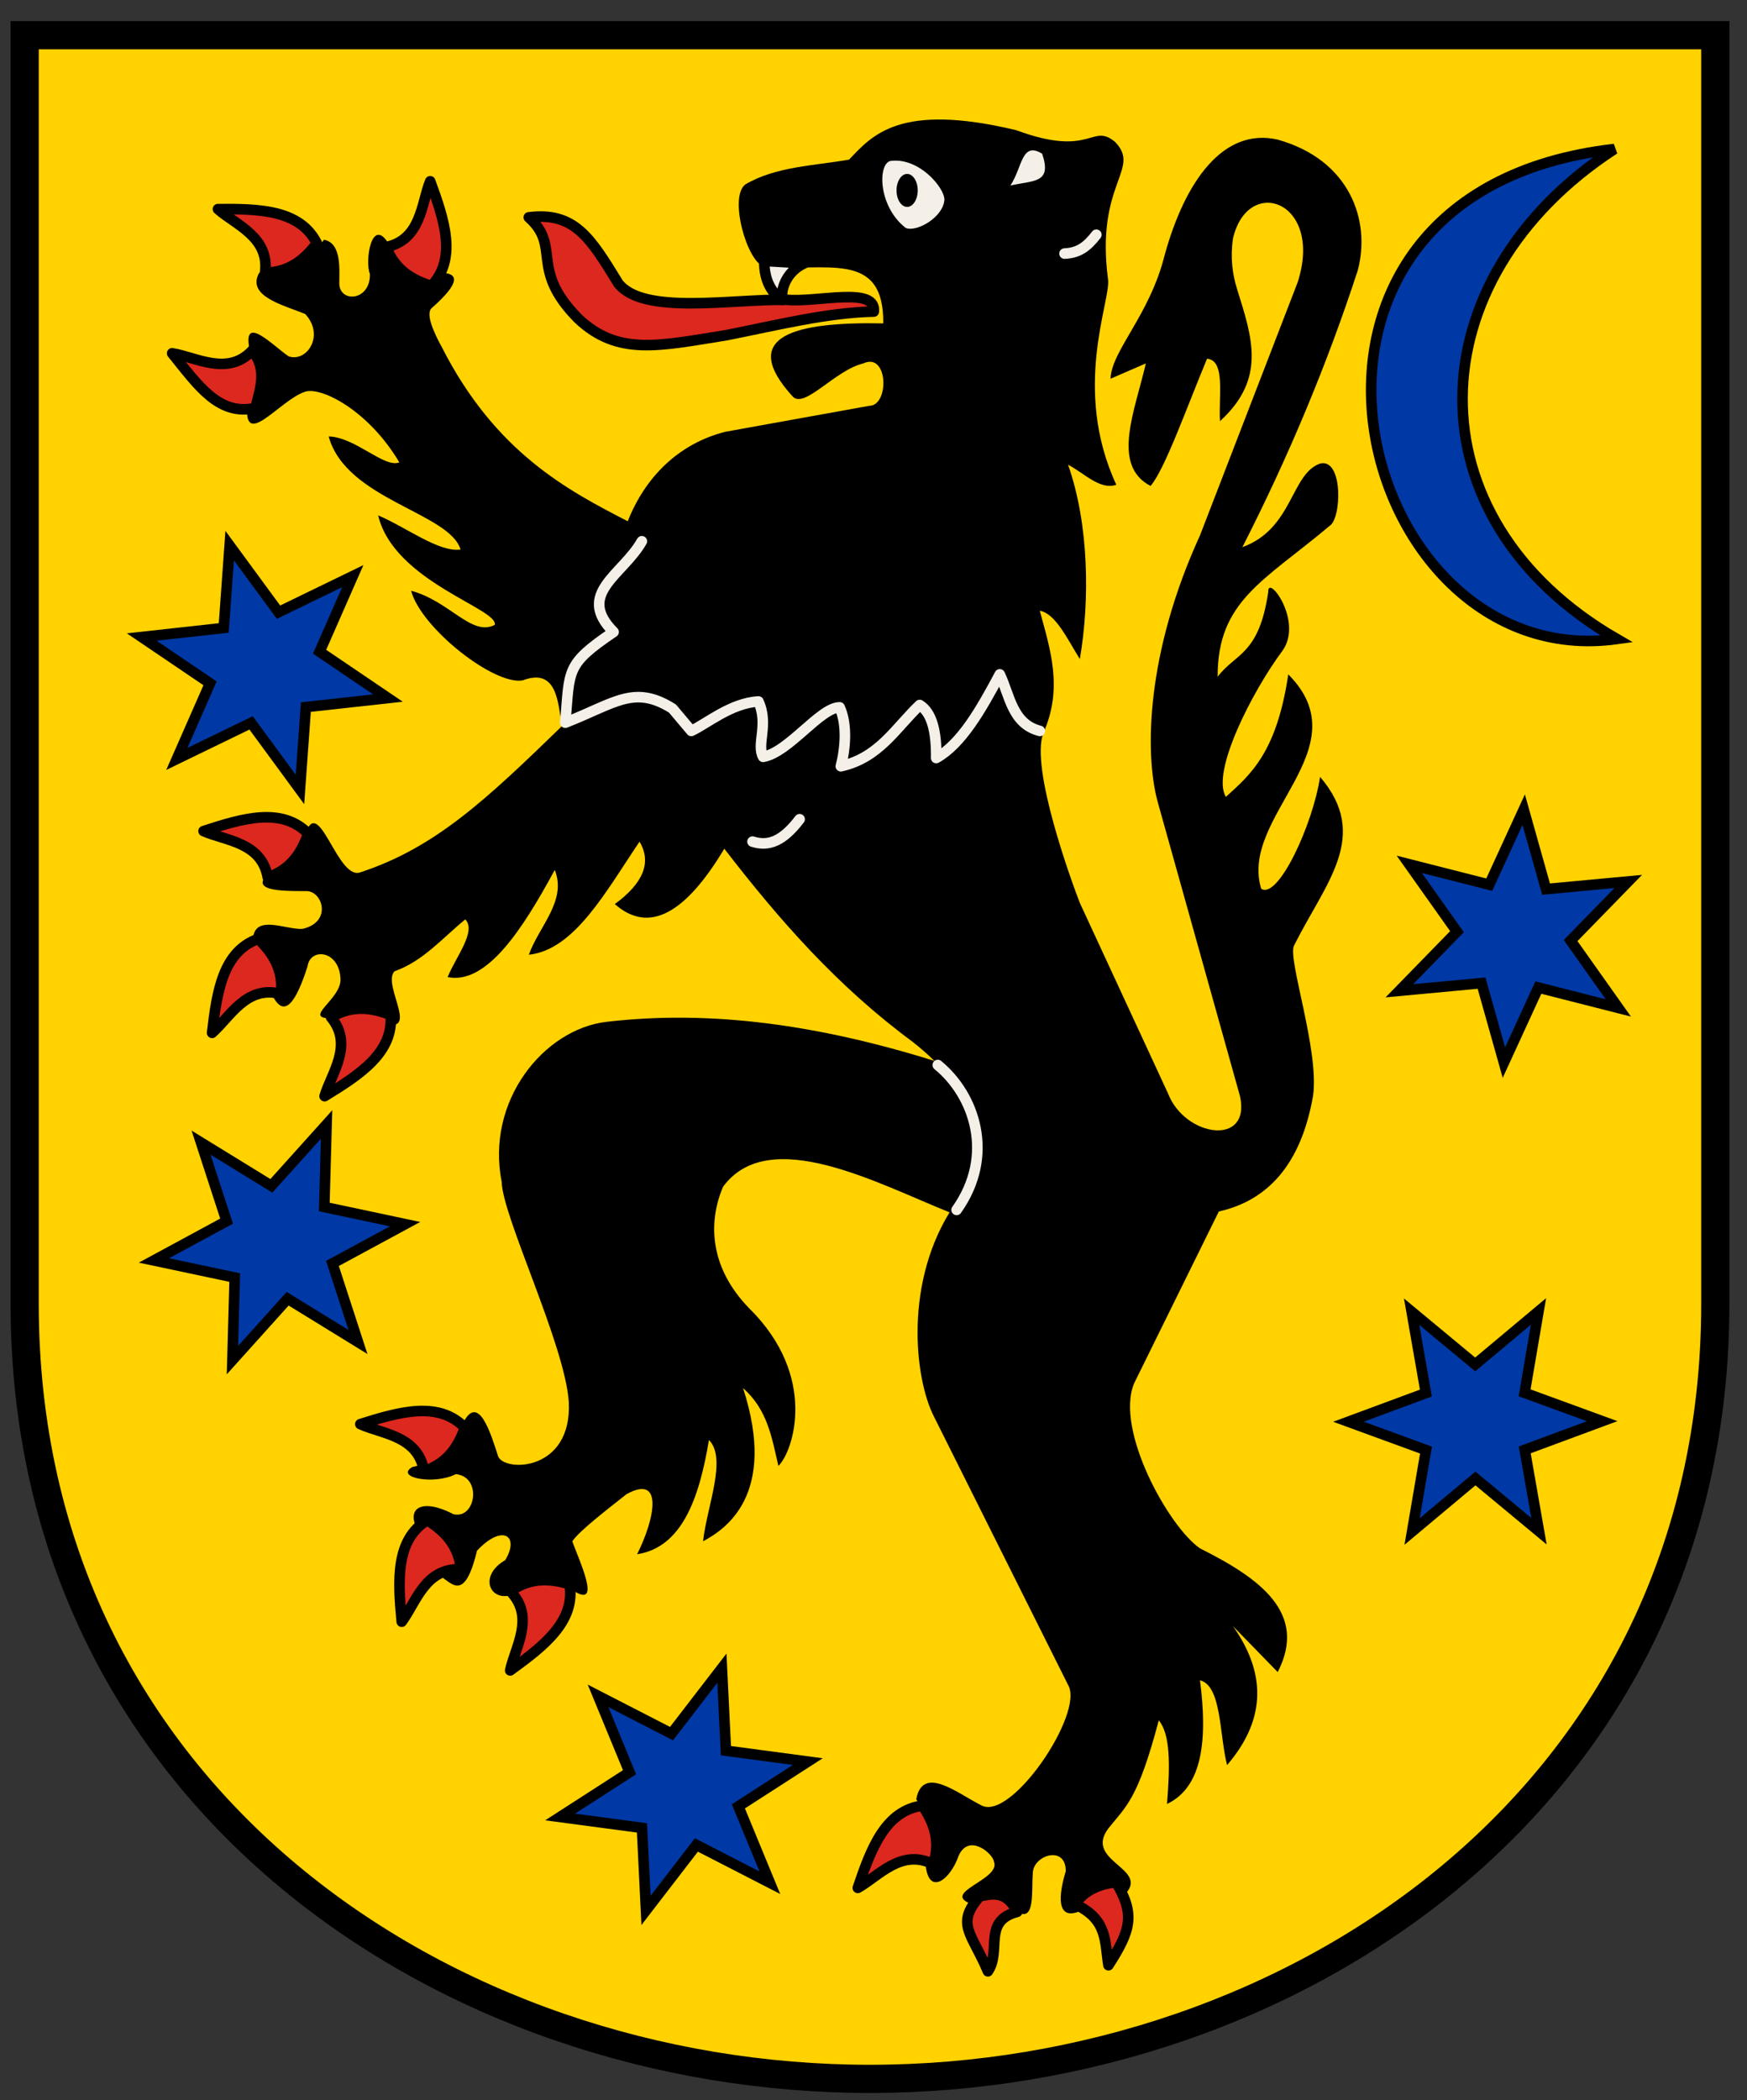 <!-- Created with Inkscape (http://www.inkscape.org/) -->
<svg xmlns:rdf="http://www.w3.org/1999/02/22-rdf-syntax-ns#" xmlns="http://www.w3.org/2000/svg" height="596" width="496" version="1.1" xmlns:cc="http://creativecommons.org/ns#" xmlns:dc="http://purl.org/dc/elements/1.1/">
 <rect width="100%" height="100%" fill="#333333" stroke="none"/>

 <g transform="translate(0,-456.362)">
  <g transform="translate(-13,274)">
   <path stroke-linejoin="miter" d="m20,192.36,480,0,0,360c0,140-120,220-240,220s-240-80-240-220z" stroke="#000" stroke-linecap="butt" stroke-miterlimit="4" stroke-dasharray="none" stroke-width="8" fill="#ffd200"/>
   <path stroke-linejoin="miter" fill="#0039a6" transform="matrix(0.965,0.263,-0.263,0.965,106.778,28.924)" stroke="#000" stroke-linecap="round" stroke-miterlimit="4" stroke-dasharray="none" stroke-width="3" d="m90.927,366.4-18.345-14.579-17.649,15.414,3.454-23.177-22.174-7.578,21.799-8.598-4.524-22.992,18.345,14.579,17.649-15.414-3.454,23.177,22.174,7.578-21.799,8.598z"/>
   <path stroke-linejoin="miter" fill="#0039a6" transform="matrix(0.993,-0.12,0.12,0.993,-19.623,210.302)" stroke="#000" stroke-linecap="round" stroke-miterlimit="4" stroke-dasharray="none" stroke-width="3" d="m90.927,366.4-18.345-14.579-17.649,15.414,3.454-23.177-22.174-7.578,21.799-8.598-4.524-22.992,18.345,14.579,17.649-15.414-3.454,23.177,22.174,7.578-21.799,8.598z"/>
   <path stroke-linejoin="miter" fill="#0039a6" transform="matrix(0.66,0.752,-0.752,0.66,411.933,414.348)" stroke="#000" stroke-linecap="round" stroke-miterlimit="4" stroke-dasharray="none" stroke-width="3" d="m90.927,366.4-18.345-14.579-17.649,15.414,3.454-23.177-22.174-7.578,21.799-8.598-4.524-22.992,18.345,14.579,17.649-15.414-3.454,23.177,22.174,7.578-21.799,8.598z"/>
   <path stroke-linejoin="miter" fill="#0039a6" transform="matrix(1,0.021,-0.021,1,366.702,248.619)" stroke="#000" stroke-linecap="round" stroke-miterlimit="4" stroke-dasharray="none" stroke-width="3" d="m90.927,366.4-18.345-14.579-17.649,15.414,3.454-23.177-22.174-7.578,21.799-8.598-4.524-22.992,18.345,14.579,17.649-15.414-3.454,23.177,22.174,7.578-21.799,8.598z"/>
   <path stroke-linejoin="miter" fill="#0039a6" transform="matrix(0.811,0.585,-0.585,0.811,580.583,133.591)" stroke="#000" stroke-linecap="round" stroke-miterlimit="4" stroke-dasharray="none" stroke-width="3" d="m90.927,366.4-18.345-14.579-17.649,15.414,3.454-23.177-22.174-7.578,21.799-8.598-4.524-22.992,18.345,14.579,17.649-15.414-3.454,23.177,22.174,7.578-21.799,8.598z"/>
   <path stroke-linejoin="miter" d="M471.35,224.66c-108.54,12.41-74.18,149.42,0.67,139.06-59.24-34.23-57.3-102.16-0.67-139.06z" stroke="#000" stroke-linecap="butt" stroke-miterlimit="4" stroke-dasharray="none" stroke-width="3" fill="#0039a6"/>
   <path d="m229.99,258.09c-4.971-1.381-10.123-19.953-5.349-23.4,8.613-5.066,19.351-5.276,29.418-7.02,6.643-7.004,14.443-16.268,47.469-8.357,21.528,7.971,21.297-2.278,28.08,3.343,7.528,7.83-5.674,11.583-2.006,39.112,0.713,6.21-10.26,31.065,2.34,58.167-4.569,1.626-9.137-3.311-13.706-5.683,5.971,16.937,6.202,38.555,3.343,55.158-3.587-5.78-6.938-12.973-11.366-13.706,2.975,11.036,6.666,21.928,1.016,34.689-3.843,9.832,8.151,42.592,10.35,48.215l25.072,54.155c4.792,12.321,23.623,15.088,20.392,0.669l-23.38-83.57c-3.76-13.901-3.181-42.363,12.034-75.55l27.746-71.873c7.38-23.029-14.177-30.567-18.386-12.369-0.79,5.423-0.153,10.111,1.167,14.339,4.321,13.829,8.344,25.423-4.845,37.476-0.451-6.939,1.647-17.277-3.677-17.717-5.598,13.405-12.069,31.613-16.046,36.103-11.264-5.862-4.405-21.317-1.337-34.766l-10.029,4.346c0.326-8.058,11.14-18.043,15.377-35.101,5.732-20.789,16.577-36.327,32.092-32.761,20.399,5.701,26.508,22.885,22.732,37.106-8.682,26.634-19.621,52.816-32.761,78.558,14.375-5.23,13.706-20.767,22.063-23.735,6.602-1.602,6.142,15.697,2.674,17.717-18.592,15.634-31.836,21.262-31.758,42.789,5.13-6.779,11.706-6.104,14.375-24.069-0.268-5.29,10.075,8.291,4.011,16.715-8.478,11.366-20.338,34.432-16.046,41.452,6.96-6.315,14.41-12.525,17.717-34.766,21.04,21.081-14.036,40.212-7.689,60.841,4.772,3.128,14.647-18.095,16.715-31.758,14.395,16.837,1.547,30.001-7.354,47.804-2.098,3.377,7.243,29.863,5.349,42.789-3.384,19.217-12.665,29.586-26.743,32.761l-24.069,48.806c-5.441,13.28,9.879,40.732,18.72,46.801,17.055,8.52,30.682,18.393,22.063,35.101l-12.703-13.037c10.287,14.563,8.53,27.556-1.671,39.446-2.207-8.663-1.518-22.54-7.689-24.069,2.164,16.709,0.816,30.283-9.36,35.101,0.921-11.313,0.927-19.794-2.34-23.735-5.974,22.585-9.249,24.305-14.375,30.755-6.93,9.382,12.095,11.253,4.68,18.72-9.704-0.991-9.346,2.711-12.703,4.68-5.596,2.362-6.767-2.149-4.011-11.366,0.025-7.572-9.395-4.477-9.36,0.669-0.421,5.085,0.761,14.311-4.68,10.697-3.677-4.537-7.354-1.56-12.703-2.006-8.992-3.296,8.446-6.94,6.351-12.034-0.209-2.231-7.106-8.23-10.029-1.671-2.193,6.489-8.393,11.67-9.36,2.674,6.048-5.46,0.758-13.26-2.674-18.72,1.855-9.836,11.549-1.777,18.386,1.671,8.421,4.919,29.445-26.128,24.738-34.098l-38.109-76.218c-5.555-10.893-8.603-38.588,5.683-59.838,12.732-15.396,6.089-32.52-11.7-46.466-21.321-15.749-37.669-34.318-53.487-54.824-10.789,18.006-21.191,24.437-31.089,15.712,8.072-5.906,10.536-11.812,7.02-17.717-9.555,14.145-18.462,30.719-31.423,32.092,2.803-7.979,10.875-15.299,7.354-24.069-9.197,16.996-19.383,32.641-30.42,30.42,2.339-5.746,8.273-13.033,5.014-16.38-6.446,5.263-11.994,11.872-20.057,14.709-3.982,3.818,8.933,20.187-5.683,13.706-3.127-2.103-6.602-3.511-12.369-0.334-8.377,0.001,3.201-5.506,2.674-11.366-0.443-8.033-8.626-8.761-9.36-3.343-3.232,10.091-6.463,14.629-9.694,8.692-0.072-5.572,0.42-11.387-5.683-14.374-1.307-10.263,9.217-4.526,14.04-5.014,8.221-1.945,5.722-10.331,1.337-10.697-5.533-0.034-16.622,0.281-11.366-4.68,7.318-1.851,10.06-5.063,11.366-13.037,3.783-7.496,8.834,14.736,15.043,12.369,21.303-6.98,35.869-20.798,57.164-41.452-1.056-6.711-1.355-16.671-11.032-13.037-7.928,1.642-28.899-14.714-31.758-25.406,10.92,2.897,17.144,13.068,23.735,9.694,1.299-4.535-28.615-12.275-33.095-31.089,7.816,3.27,17.244,10.571,23.4,9.694-3.123-10.495-32.552-14.165-37.441-32.092,7.551,0.171,15.781,9.054,20.057,7.354-8.692-14.662-22.063-21.52-26.743-20.057-7.275,2.376-17.736,16.951-16.38,3.343,4.1-4.309,6.288-8.966,0.669-15.043-2.344-10.821,6.593-1.321,11.032,1.671,5.311,1.748,10.28-6.101,4.68-12.034-6.203-2.523-16.751-5.046-13.037-11.7,7.786-0.334,13.212-2.06,18.386-9.36,5.001,0.898,4.362,8.293,4.346,12.369,0.042,5.663,8.898,5.045,8.692-2.674-1.467-3.5,0.395-15.994,5.014-9.026,2.804,5.907,4.776,8.466,12.034,9.026,1.041-0.095,14.517-2.633,0.494,9.696-1.864,1.639,0.76,7.223,2.849,11.03,15.266,30.036,35.881,40.739,52.818,49.475,4.831-12.348,14.342-22.046,27.746-25.406l40.783-7.354c5.811,0,5.47-15.377-1.671-12.034-8.023,1.903-16.715,13.04-20.057,9.36-15.651-17.198,0.731-21.223,25.74-20.726,0.218-21.016-16.261-14.587-33.763-16.046z" fill="#000"/>
   <path d="m144.41,586.36c4.426-8.989,8.023,3.121,10.029,9.36,1.889,4.456,20.96,4.292,20.057-15.377-1.015-16.168-18.81-52.618-19.055-62.512-4.588-23.055,11.964-43.38,29.752-45.464,29.837-3.482,60.422,0.92,92.933,11.032,13.027,16.148,16.568,24.875,4.68,43.124-20.435-8.166-51.459-25.15-64.518-7.354-4.436,10.434-3.616,23.126,7.354,34.432,19.827,19.503,12.48,40.88,8.357,44.795-1.849-7.852-3.032-15.927-10.029-22.063,9.858,30.408-5.146,40.13-11.366,43.458,1.117-10.003,6.894-23.501,1.671-28.749-2.798,16.989-7.854,30.488-20.392,32.426,5.15-10.267,7.492-22.838-3.009-17.049-4.67,3.727-13.493,10.424-15.377,13.372,1.573,4.68,8.679,19.389,0.334,14.04-6.651-3.987-12.246-0.59-18.052,1.337-5.973,1.395-8.731-5.742-1.337-10.029,4.192-6.935-0.806-10.376-8.023-2.674-3.566,14.859-7.131,9.143-10.697,7.02,1.188-4.767-1.905-8.82-6.017-12.703-3.618-6.169,0.755-9.501,10.029-4.68,6.39,1.529,8.203-10.668,0.669-11.366-6.164,3.154-17.342,0.959-12.369-2.006,7.889-1.938,11.402-4.607,14.375-12.369z" fill="#000"/>
   <path stroke-linejoin="round" d="m74.881,241.71c11.784-0.102,23.284,0.188,28.08,9.694-3.463,4.586-7.707,8.196-14.709,8.357,1.354-10.127-8.304-13.543-13.372-18.052z" stroke="#000" stroke-linecap="round" stroke-miterlimit="4" stroke-dasharray="none" stroke-width="3" fill="#dc281e"/>
   <path stroke-linejoin="round" d="m163.13,244.05c12.956-1.613,17.455,5.724,25.406,18.72,7.072,9.093,31.991,4.427,47.804,4.68,8.877,0.805,25.511-3.896,24.738,3.343-13.28,0.283-27.671,3.897-41.786,6.686-19.241,3.075-30.836,5.959-42.121-4.68-14.104-14.249-4.613-20.311-14.04-28.749z" stroke="#000" stroke-linecap="round" stroke-miterlimit="4" stroke-dasharray="none" stroke-width="3" fill="#dc281e"/>
   <path stroke-linejoin="round" d="m229.99,256.42c-0.098,5.957,2.513,9.406,5.014,11.032-0.305-4.853,2.663-8.734,6.351-10.363z" stroke="#000" stroke-linecap="round" stroke-miterlimit="4" stroke-dasharray="none" stroke-width="3" fill="#f4f0e8"/>
   <path d="m266.32,228c7.704-0.729,14.694,7.488,14.816,10.943-0.198,4.97-7.803,9.38-10.964,8.129-8.242-6.357-7.995-19.281-3.852-19.073z" fill="#f4f0e8"/>
   <path d="m308.88,225.99c2.879,8.476-2.357,7.494-9.026,9.026,3.427-5.039,3.111-12.67,9.026-9.026z" fill="#f4f0e8"/>
   <path stroke-linejoin="round" d="m195.23,335.98c-5.401,9.542-18.846,14.854-8.023,25.74-13.7,9.299-12.409,10.614-13.706,25.74,14.125-5.514,19.479-10.861,30.42-4.011l5.349,6.351c4.451-2.068,11.254-7.912,19.055-8.357,2.995,6.512-0.628,12.222,1.337,15.712,7.245-1.24,16.246-14.047,21.729-14.04,2.234,4.903,1.608,11.812,0.334,16.715,10.872-2.389,15.594-10.927,22.397-17.383,3.463,2.16,4.78,7.54,4.68,15.043,7.14-3.981,12.664-13.62,18.052-23.735,2.876,6.109,3.561,14.044,11.366,16.046" stroke="#f4f0e8" stroke-linecap="round" stroke-miterlimit="4" stroke-dasharray="none" stroke-width="3" fill="none"/>
   <path stroke-linejoin="round" d="m226.65,421.22c4.68,1.483,8.692-0.222,13.372-6.351" stroke="#f4f0e8" stroke-linecap="round" stroke-miterlimit="4" stroke-dasharray="none" stroke-width="3" fill="none"/>
   <path d="m273.45,236.53c0,1.2-0.973,2.173-2.173,2.173s-2.173-0.973-2.173-2.173c0-1.2,0.973-2.173,2.173-2.173,1.2,0,2.173,0.973,2.173,2.173z" transform="matrix(1.385,0,0,2.154,-105.173,-273.081)" fill="#000"/>
   <path stroke-linejoin="round" d="m61.877,282.63c7.41,9.163,13.27,17.858,23.658,15.521,1.34-5.588,3.437-10.824-0.888-16.334-6.959,7.481-16.069,1.86-22.77,0.812z" stroke="#000" stroke-linecap="round" stroke-miterlimit="4" stroke-dasharray="none" stroke-width="3" fill="#dc281e"/>
   <path stroke-linejoin="round" d="m135.14,233.81c4.067,11.061,7.669,21.985,0.336,29.705-5.485-1.715-10.313-4.494-12.825-11.032,9.991-2.138,9.953-12.383,12.489-18.673z" stroke="#000" stroke-linecap="round" stroke-miterlimit="4" stroke-dasharray="none" stroke-width="3" fill="#dc281e"/>
   <path stroke-linejoin="round" d="m70.8,418.23c11.197-3.673,22.242-6.887,29.698,0.714-1.908,5.42-4.856,10.148-11.478,12.427-1.784-10.06-12.023-10.384-18.22-13.142z" stroke="#000" stroke-linecap="round" stroke-miterlimit="4" stroke-dasharray="none" stroke-width="3" fill="#dc281e"/>
   <path stroke-linejoin="round" d="m73.221,475.49c1.356-11.706,3.066-23.082,13.092-26.666,4.122,4.003,7.18,8.661,6.474,15.629-9.882-2.596-14.466,6.566-19.567,11.037z" stroke="#000" stroke-linecap="round" stroke-miterlimit="4" stroke-dasharray="none" stroke-width="3" fill="#dc281e"/>
   <path stroke-linejoin="round" d="m105.16,493.46c10.063-6.133,19.678-12.448,18.735-23.054-5.362-2.068-10.871-2.894-16.904,0.664,6.495,7.887,0.094,15.886-1.831,22.39z" stroke="#000" stroke-linecap="round" stroke-miterlimit="4" stroke-dasharray="none" stroke-width="3" fill="#dc281e"/>
   <path stroke-linejoin="round" d="m256.54,718.16c3.77-11.165,7.817-21.933,18.371-23.346,3.196,4.776,5.214,9.969,3.069,16.637-9.122-4.602-15.518,3.401-21.44,6.709z" stroke="#000" stroke-linecap="round" stroke-miterlimit="4" stroke-dasharray="none" stroke-width="3" fill="#dc281e"/>
   <path stroke-linejoin="round" d="m293.48,741.83c-4.551-10.87-9.3-13.268-2.315-21.304,3.215-0.535,7.493-1.983,10.625,4.438-9.887,2.577-4.382,11.138-8.31,16.866z" stroke="#000" stroke-linecap="round" stroke-miterlimit="4" stroke-dasharray="none" stroke-width="3" fill="#dc281e"/>
   <path stroke-linejoin="round" d="m327.7,740.11c6.396-9.898,7.629-14.416,2.169-23.558-4.39,0.469-9.043,2.12-11.591,6.276,9.278,4.279,8.329,10.588,9.422,17.282z" stroke="#000" stroke-linecap="round" stroke-miterlimit="4" stroke-dasharray="none" stroke-width="3" fill="#dc281e"/>
   <path stroke-linejoin="round" d="m127.06,642.61c-1.114-11.732-1.814-23.214,7.244-28.81,4.867,3.056,8.828,6.973,9.591,13.936-10.206-0.478-12.779,9.438-16.835,14.874z" stroke="#000" stroke-linecap="round" stroke-miterlimit="4" stroke-dasharray="none" stroke-width="3" fill="#dc281e"/>
   <path stroke-linejoin="round" d="m115.31,586.54c11.236-3.553,22.315-6.648,29.689,1.033-1.966,5.4-4.964,10.095-11.611,12.303-1.675-10.079-11.911-10.513-18.078-13.336z" stroke="#000" stroke-linecap="round" stroke-miterlimit="4" stroke-dasharray="none" stroke-width="3" fill="#dc281e"/>
   <path stroke-linejoin="round" d="m157.85,656.44c9.547-6.909,18.632-13.964,16.854-24.463-5.508-1.637-11.066-2.026-16.799,1.998,7.098,7.349,1.349,15.829-0.055,22.465z" stroke="#000" stroke-linecap="round" stroke-miterlimit="4" stroke-dasharray="none" stroke-width="3" fill="#dc281e"/>
   <path stroke-linejoin="round" d="m315.24,254.33c4.011-0.189,6.351-1.893,9.026-5.349" stroke="#f4f0e8" stroke-linecap="round" stroke-miterlimit="4" stroke-dasharray="none" stroke-width="3" fill="none"/>
   <path stroke-linejoin="round" d="m284.6,525.74c11.032-15.566,5.014-32.648-5.349-41.118" stroke="#f4f0e8" stroke-linecap="round" stroke-miterlimit="4" stroke-dasharray="none" stroke-width="3" fill="none"/>
  </g>
 </g>
</svg>
